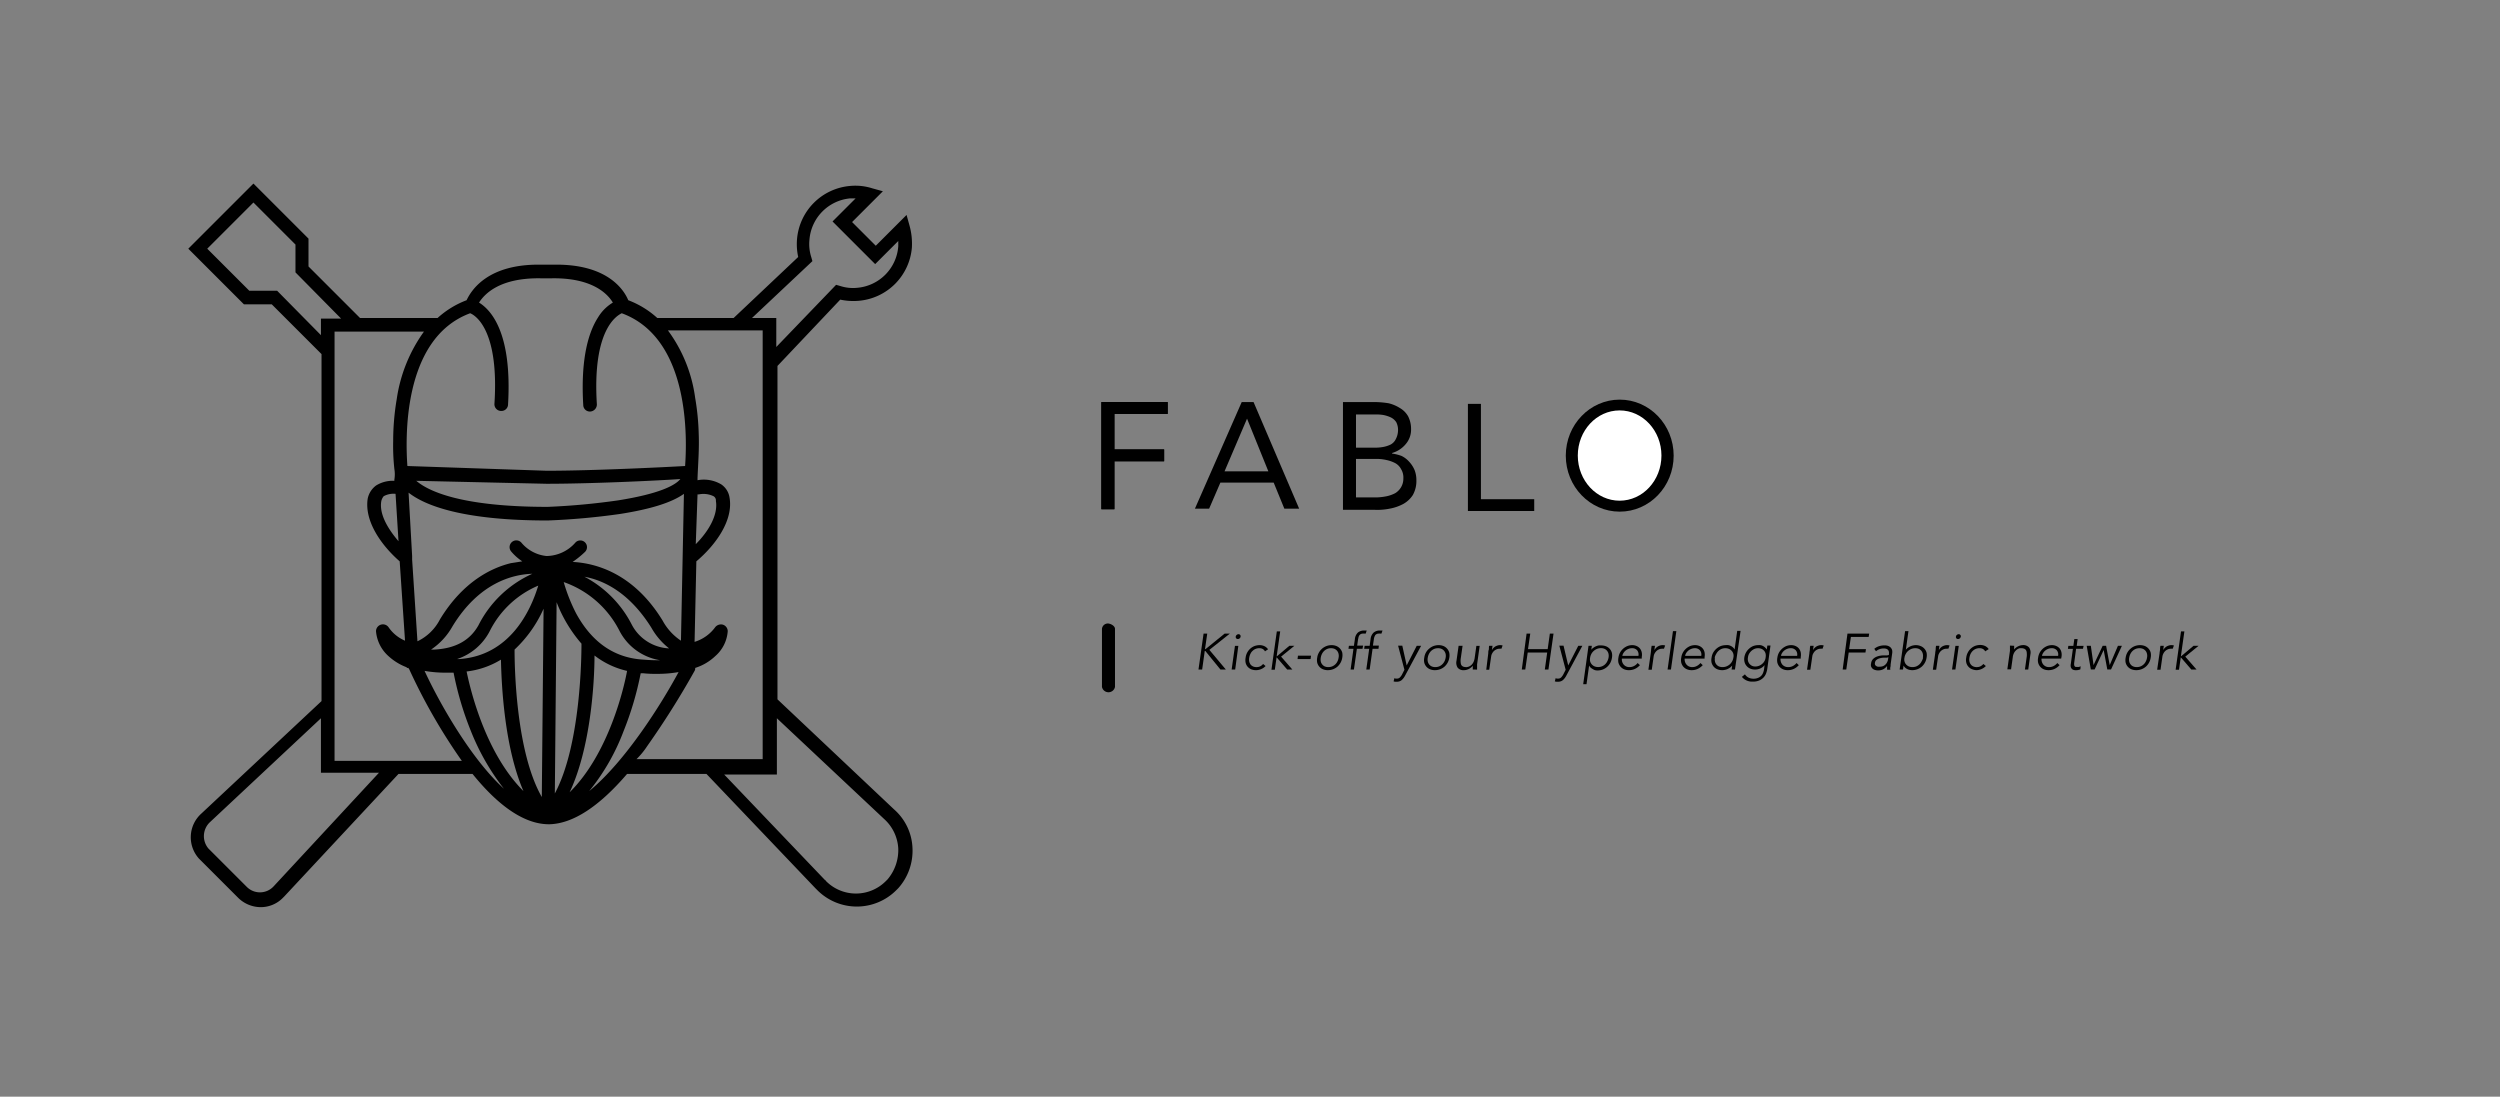<?xml version="1.0" encoding="UTF-8" standalone="no"?>
<svg
   xmlns:dc="http://purl.org/dc/elements/1.1/"
   xmlns:cc="http://creativecommons.org/ns#"
   xmlns:rdf="http://www.w3.org/1999/02/22-rdf-syntax-ns#"
   xmlns:svg="http://www.w3.org/2000/svg"
   xmlns="http://www.w3.org/2000/svg"
   xmlns:sodipodi="http://sodipodi.sourceforge.net/DTD/sodipodi-0.dtd"
   xmlns:inkscape="http://www.inkscape.org/namespaces/inkscape"
   id="Layer_1"
   data-name="Layer 1"
   viewBox="0 0 422.2 185.2"
   version="1.1"
   sodipodi:docname="logo-2.svg"
   inkscape:version="1.0.1 (c497b03c, 2020-09-10)">
  <rect x="0" y="0" width="422.2" height="185.2" fill="#808080" stroke="none"/>
  <defs
     id="defs236" />
  <sodipodi:namedview
     pagecolor="#ffffff"
     bordercolor="#666666"
     borderopacity="1"
     objecttolerance="10"
     gridtolerance="10"
     guidetolerance="10"
     inkscape:pageopacity="0"
     inkscape:pageshadow="2"
     inkscape:window-width="1995"
     inkscape:window-height="1052"
     id="namedview234"
     showgrid="false"
     inkscape:zoom="3.1272843"
     inkscape:cx="190.31734"
     inkscape:cy="82.740552"
     inkscape:window-x="0"
     inkscape:window-y="25"
     inkscape:window-maximized="0"
     inkscape:current-layer="Layer_1" />
  <path
     d="M141.9,50.6a10.57,10.57,0,0,0,3.1.2,9.84,9.84,0,0,0,9-9,11.38,11.38,0,0,0-.4-3.7l-.5-1.8-5.2,5.2-4-4,5.2-5.2-1.8-.5a9.38,9.38,0,0,0-3.7-.4,9.84,9.84,0,0,0-9,9,10.12,10.12,0,0,0,.2,3L123.9,53.7H111a15.41,15.41,0,0,0-4.9-3c-.7-1.7-3.5-6.2-12.7-6H91.5c-9.1-.2-11.9,4.3-12.7,6a15.41,15.41,0,0,0-4.9,3H60.8l-.1-.1L52.1,45V40.3L42.8,31l-11,11,9.4,9.4h4.7l8.4,8.4v58.6L34,137.4a5.38,5.38,0,0,0-.4,7.6l.2.2,6.4,6.4a5.46,5.46,0,0,0,3.8,1.6,5.22,5.22,0,0,0,3.8-1.6l.2-.2,19.3-20.7H79.8c3.8,4.7,8.3,8.5,12.9,8.5h.1c3.9-.1,8.3-2.9,13.1-8.5h13.4l.1.1L137.7,150h0l.3.3a9.42,9.42,0,0,0,13.4,0l.3-.3a9.49,9.49,0,0,0,2.4-6.8,9.15,9.15,0,0,0-3.1-6.5l-19.6-18.5-.1-.1V61.8Zm-4.7-6.5-.2-.7a7.19,7.19,0,0,1-.3-2.9,7.6,7.6,0,0,1,6.9-7h.9l-3.9,3.9,7.2,7.2,3.9-3.9v.9a7.6,7.6,0,0,1-6.9,7,7,7,0,0,1-2.9-.3l-.7-.2L131.1,58.6V53.7H127ZM91.3,47h1.9c6.8-.1,9.4,2.6,10.3,4.1a7.31,7.31,0,0,0-2.5,2.5c-2,3.1-2.9,8.1-2.5,14.8a1.11,1.11,0,0,0,1.1,1.1h.1a1.2,1.2,0,0,0,1.1-1.2c-.8-12.7,3.4-15,4.2-15.4,11.7,4.3,11,21.6,10.7,25.8-3.5.2-15.6.8-23.4.8l-23.5-.8c-.3-4.2-1-21.5,10.6-25.8,1,.4,4.9,3,4.1,15.3a1.13,1.13,0,0,0,1.1,1.2h.1a1.11,1.11,0,0,0,1.1-1.1c.7-12-2.8-15.9-4.9-17.2C81.8,49.7,84.3,46.9,91.3,47Zm6.9,61.7c0,2-.1,17.1-4.5,25.3l.3-32.3A23.66,23.66,0,0,0,98.2,108.7Zm-6.4-5.9-.3,31.8c-4.4-7.7-4.6-22.1-4.6-24.9A21.35,21.35,0,0,0,91.8,102.8Zm-18.4,6.9h-.6a11.45,11.45,0,0,0,3.6-3.9c4.5-7.4,10.2-8.8,13.5-8.9a18.88,18.88,0,0,0-9.1,8.7C79.4,108.1,77,109.5,73.4,109.7Zm38.5-4.9c-4.9-8-11.3-9.7-15.2-9.9a15.66,15.66,0,0,0,2.1-1.7,1.13,1.13,0,0,0-1.6-1.6,6.58,6.58,0,0,1-4.9,2.3,6.36,6.36,0,0,1-4.2-2.2,1.14,1.14,0,1,0-1.8,1.4,8.82,8.82,0,0,0,1.9,1.7c-.6.1-1.2.2-1.9.3-3.3.8-8.1,3.1-12,9.5a8.26,8.26,0,0,1-3.8,3.7l-.9-13.8v-.6L69,83.2c2.8,2.2,9.2,4.7,23.5,4.7a118.39,118.39,0,0,0,12.2-1.1c5.1-.8,8.7-1.9,10.8-3.4l-.5,24.8A9.5,9.5,0,0,1,111.9,104.8Zm1.1,4.7a7.48,7.48,0,0,1-6.3-4,18.76,18.76,0,0,0-8-8.1c3.3.6,7.6,2.7,11.3,8.6A11.73,11.73,0,0,0,113,109.5Zm-8.6-25a116.06,116.06,0,0,1-11.9,1.1C78,85.6,72.4,83,70.3,81.2l22,.5h0c7.2,0,18.3-.5,22.6-.8C114,82,111.3,83.4,104.4,84.5ZM67.3,91.4c-1.8-2.1-3.3-4.6-2.9-6.8a2,2,0,0,1,.4-.8,3.44,3.44,0,0,1,2-.4Zm15.4,15.2a16.23,16.23,0,0,1,8.2-7.7c-1.3,4.3-4.8,11.8-13.3,12.4h-.4A9.63,9.63,0,0,0,82.7,106.6Zm1.9,4.8c.1,4.5.6,14.8,3.8,22.2-6.5-6.5-9-17.3-9.6-20.2A14.23,14.23,0,0,0,84.6,111.4Zm15.8-.7a14,14,0,0,0,5.5,2.6c-.5,2.8-3.1,14-9.7,20.5C99.7,126.4,100.4,115.5,100.4,110.7Zm-3.1-7.1a28.83,28.83,0,0,1-2.1-5.3,16.75,16.75,0,0,1,9.4,8.2,9.37,9.37,0,0,0,6.9,5,27.15,27.15,0,0,1-2.8-.1Q101.35,111,97.3,103.6Zm20.5-20.1h.2a3.89,3.89,0,0,1,2.5.3.81.81,0,0,1,.4.8c.4,2.4-1.3,5.2-3.4,7.3Zm-71-34.4H42.1L35,42l7.8-7.8,7.1,7.1V46l7.7,7.8H54.2v2.8Zm-.6,100.6-.1.1a3.14,3.14,0,0,1-4.4,0l-6.4-6.4-.1-.1a3.24,3.24,0,0,1,.2-4.4l18.8-17.6v9.2H64Zm10.3-21.4V56H71.6A25.79,25.79,0,0,0,67,67.4a42.53,42.53,0,0,0-.6,7.1,36.18,36.18,0,0,0,.2,4.7,5.44,5.44,0,0,1,0,1.8h0v.2a5.34,5.34,0,0,0-3.1.8,3.68,3.68,0,0,0-1.4,2.2c-.6,3.8,2.3,7.9,5.4,10.6l.9,13.4a6.38,6.38,0,0,1-2.8-2.3,1.17,1.17,0,0,0-2.1.7,6.34,6.34,0,0,0,2.1,4.2,9.55,9.55,0,0,0,3.1,1.9v.1H69c0,.1,0,.1.1.2A97.25,97.25,0,0,0,78,128.5H56.5Zm15.2-15a20.52,20.52,0,0,0,3.7.3h1.2a53.57,53.57,0,0,0,2.9,9.8,39.42,39.42,0,0,0,5.6,9.8C79.5,128.1,74.2,118.7,71.7,113.3Zm27.8,20.3a36.19,36.19,0,0,0,5.8-10.1,53.57,53.57,0,0,0,2.9-9.8h.4a19.27,19.27,0,0,0,2.4.1,20.16,20.16,0,0,0,3.6-.3C111.7,118.9,105.6,128.6,99.5,133.6Zm9.8-7.6a142.2,142.2,0,0,0,8-12.7.75.75,0,0,0,.1-.5,8.77,8.77,0,0,0,3.4-2,6.17,6.17,0,0,0,2.1-4.2,1.17,1.17,0,0,0-.8-1.1,1.25,1.25,0,0,0-1.3.4,6.79,6.79,0,0,1-3.5,2.5l.3-13.6c3.2-2.7,6.3-6.9,5.6-10.8a3.28,3.28,0,0,0-1.4-2.2,5.75,5.75,0,0,0-4-.7v-.4c.1-2.5.3-4.9.2-7.4a42,42,0,0,0-.6-6.1,24.68,24.68,0,0,0-4.6-11.4h16v72.4H107.5A13.23,13.23,0,0,0,109.3,126Zm40,12.3a7.23,7.23,0,0,1,2.4,5,7.68,7.68,0,0,1-1.8,5.2l-.3.3a7.12,7.12,0,0,1-10.1,0c-.1-.1-.1-.2-.2-.2l-17-17.8h8.9v-9.5Z"
     id="path143" />
  <path
     d="M186,67.9h11.2v2h-9v6h8.4v2h-8.4V86H186Z"
     id="path145" />
  <path
     d="M209.7,67.9h2l7.7,18h-2.5l-1.8-4.4h-9l-1.9,4.4h-2.4Zm.9,2.8h0l-3.8,8.9h7.4Z"
     id="path147" />
  <path
     d="M226.8,67.9h5.5a16.35,16.35,0,0,1,2.2.2,6.39,6.39,0,0,1,1.9.8,3.76,3.76,0,0,1,1.4,1.4,4.65,4.65,0,0,1,.5,2.1,3.74,3.74,0,0,1-.9,2.6,4.64,4.64,0,0,1-2.3,1.5v.1a7.49,7.49,0,0,1,1.6.4,4.12,4.12,0,0,1,1.3,1,4.83,4.83,0,0,1,.9,1.4,4.67,4.67,0,0,1,.3,1.7,4.87,4.87,0,0,1-.6,2.5,4.57,4.57,0,0,1-1.6,1.5,7.8,7.8,0,0,1-2.3.8,10.55,10.55,0,0,1-2.5.2h-5.4V67.9Zm2.2,7.7h3a7.57,7.57,0,0,0,1.5-.1,5,5,0,0,0,1.3-.4,2,2,0,0,0,.9-.9,3.31,3.31,0,0,0,.4-1.5,2.9,2.9,0,0,0-.3-1.4,2.36,2.36,0,0,0-.9-.8,5.64,5.64,0,0,0-1.2-.4,6.6,6.6,0,0,0-1.4-.1H229Zm0,8.4h3.6a10,10,0,0,0,1.6-.2,5.78,5.78,0,0,0,1.4-.5,2.86,2.86,0,0,0,1.4-2.5,2.73,2.73,0,0,0-.4-1.6,2.41,2.41,0,0,0-1-1,5.78,5.78,0,0,0-1.4-.5,7.77,7.77,0,0,0-1.6-.2H229Z"
     id="path149" />
  <path
     d="M188.3,106.2V116a1.12,1.12,0,0,1-2.2,0v-9.8a1,1,0,0,1,1.1-.9C187.8,105.4,188.3,105.8,188.3,106.2Z"
     id="path159" />
  <path
     d="M203.5,109.63h.08l3.24-2.63h.88l-3.46,2.75,2.78,3.32h-.91l-2.55-3.13h-.1l-.44,3.13h-.62l.86-6.07h.62Z"
     id="path161" />
  <path
     d="M208.6,113.07H208l.56-4h.57Zm.91-5.56a.42.42,0,0,1-.17.3.43.43,0,0,1-.3.11.35.35,0,0,1-.35-.41.46.46,0,0,1,.17-.29.48.48,0,0,1,.3-.12.36.36,0,0,1,.27.12A.32.32,0,0,1,209.51,107.51Z"
     id="path163" />
  <path
     d="M213.63,110a1,1,0,0,0-.35-.38,1.05,1.05,0,0,0-.57-.15,1.54,1.54,0,0,0-.65.11,1.51,1.51,0,0,0-.52.34,1.46,1.46,0,0,0-.37.51,2.18,2.18,0,0,0-.2.64,1.71,1.71,0,0,0,0,.64,1.46,1.46,0,0,0,.22.51,1.18,1.18,0,0,0,.43.33,1.37,1.37,0,0,0,.62.11,1.32,1.32,0,0,0,.62-.15,1.42,1.42,0,0,0,.45-.38l.42.35a2.16,2.16,0,0,1-.75.52,2.37,2.37,0,0,1-.82.18,2.31,2.31,0,0,1-.86-.15,1.65,1.65,0,0,1-.61-.45,1.51,1.51,0,0,1-.33-.67,2.14,2.14,0,0,1,0-.84,2.41,2.41,0,0,1,.26-.85,2.46,2.46,0,0,1,.52-.67,2.36,2.36,0,0,1,.73-.45,2.67,2.67,0,0,1,.91-.15,1.93,1.93,0,0,1,.76.18,1.59,1.59,0,0,1,.61.52Z"
     id="path165" />
  <path
     d="M215.6,110.87l2.15-1.81h.85l-2.25,1.83,1.9,2.18h-.87L215.59,111l-.3,2.11h-.57l.91-6.48h.57Z"
     id="path167" />
  <path
     d="M221.33,111.3h-2.2l.07-.57h2.21Z"
     id="path169" />
  <path
     d="M226.68,111.07a2.52,2.52,0,0,1-.81,1.51,2.5,2.5,0,0,1-.74.44,2.6,2.6,0,0,1-.89.16,2.15,2.15,0,0,1-.83-.16,1.63,1.63,0,0,1-.61-.44,1.66,1.66,0,0,1-.35-.67,2.13,2.13,0,0,1,0-.84,2.24,2.24,0,0,1,.28-.85,2.45,2.45,0,0,1,.53-.66,2.53,2.53,0,0,1,.74-.45,2.49,2.49,0,0,1,.87-.16,2.17,2.17,0,0,1,.84.16,1.77,1.77,0,0,1,.62.45,1.68,1.68,0,0,1,.35.66A2.38,2.38,0,0,1,226.68,111.07Zm-.62,0a1.47,1.47,0,0,0,0-.63,1.25,1.25,0,0,0-.23-.51,1.32,1.32,0,0,0-.43-.34,1.49,1.49,0,0,0-.62-.12,1.66,1.66,0,0,0-.64.12,1.87,1.87,0,0,0-.52.34,1.91,1.91,0,0,0-.37.51,2.11,2.11,0,0,0-.2.63,1.83,1.83,0,0,0,0,.62,1.21,1.21,0,0,0,.24.51,1.17,1.17,0,0,0,.42.34,1.49,1.49,0,0,0,.62.12,1.75,1.75,0,0,0,.65-.12,1.8,1.8,0,0,0,.52-.34,1.59,1.59,0,0,0,.37-.51A1.88,1.88,0,0,0,226.06,111.07Z"
     id="path171" />
  <path
     d="M230.1,109.57h-.95l-.5,3.5h-.56l.48-3.5h-.84l.07-.51h.85l.16-1.1a1.74,1.74,0,0,1,.52-1.14,1.62,1.62,0,0,1,1-.34l.24,0,.24,0-.17.52-.21,0a.78.78,0,0,0-.22,0,.8.8,0,0,0-.39.08.72.72,0,0,0-.25.21,1.66,1.66,0,0,0-.15.33c0,.13-.06.26-.08.41l-.14,1h1Z"
     id="path173" />
  <path
     d="M232.8,109.57h-1l-.49,3.5h-.57l.49-3.5h-.85l.08-.51h.85l.15-1.1a1.75,1.75,0,0,1,.53-1.14,1.61,1.61,0,0,1,1-.34l.25,0,.24,0-.18.52-.2,0a.86.86,0,0,0-.22,0,.78.78,0,0,0-.39.08.58.58,0,0,0-.25.21,1.66,1.66,0,0,0-.15.33,1.75,1.75,0,0,0-.08.41l-.15,1h1Z"
     id="path175" />
  <path
     d="M237.56,112.38l1.7-3.32H240l-2.72,5.06a2.63,2.63,0,0,1-.57.74,1.25,1.25,0,0,1-.84.27h-.26a1.1,1.1,0,0,1-.26-.06l.14-.55a.7.7,0,0,0,.2.08l.22,0a.68.68,0,0,0,.5-.19,2.13,2.13,0,0,0,.38-.53l.39-.77-1.07-4.07h.71Z"
     id="path177" />
  <path
     d="M244.76,111.07a2.52,2.52,0,0,1-.81,1.51,2.38,2.38,0,0,1-.74.44,2.6,2.6,0,0,1-.89.16,2.19,2.19,0,0,1-.83-.16,1.63,1.63,0,0,1-.61-.44,1.66,1.66,0,0,1-.35-.67,2,2,0,0,1,0-.84,2.42,2.42,0,0,1,.27-.85,2.3,2.3,0,0,1,.54-.66,2.48,2.48,0,0,1,.73-.45,2.55,2.55,0,0,1,.88-.16,2.24,2.24,0,0,1,.84.16,1.73,1.73,0,0,1,.61.45,1.68,1.68,0,0,1,.35.66A2.17,2.17,0,0,1,244.76,111.07Zm-.62,0a1.65,1.65,0,0,0,0-.63,1.41,1.41,0,0,0-.24-.51,1.32,1.32,0,0,0-.43-.34,1.44,1.44,0,0,0-.61-.12,1.71,1.71,0,0,0-.65.12,1.87,1.87,0,0,0-.52.34,1.91,1.91,0,0,0-.37.51,2.11,2.11,0,0,0-.2.63,1.6,1.6,0,0,0,0,.62,1.19,1.19,0,0,0,.23.51,1.12,1.12,0,0,0,.43.34,1.44,1.44,0,0,0,.61.12,1.71,1.71,0,0,0,.65-.12,1.67,1.67,0,0,0,.52-.34,1.79,1.79,0,0,0,.38-.51A2.13,2.13,0,0,0,244.14,111.07Z"
     id="path179" />
  <path
     d="M248.72,113.07c0-.1,0-.21,0-.32s0-.21,0-.32h0a1.64,1.64,0,0,1-.29.3,2.25,2.25,0,0,1-.36.24,2.74,2.74,0,0,1-.4.15,1.51,1.51,0,0,1-.41.06,1.27,1.27,0,0,1-1.08-.41,1.51,1.51,0,0,1-.21-1.16l.36-2.55H247l-.32,2.22a2.4,2.4,0,0,0,0,.59,1.14,1.14,0,0,0,.11.44.7.7,0,0,0,.3.26,1.23,1.23,0,0,0,.51.09h.14l.24-.06a1.25,1.25,0,0,0,.31-.15,1.09,1.09,0,0,0,.31-.27,1.59,1.59,0,0,0,.27-.43,2.41,2.41,0,0,0,.17-.62l.29-2.06h.56l-.44,3.13c0,.11,0,.25,0,.41s0,.33,0,.47Z"
     id="path181" />
  <path
     d="M251.34,110.31c0-.18,0-.36.07-.54s0-.42.08-.71h.57l-.11.74h0a1.88,1.88,0,0,1,.21-.31,1.93,1.93,0,0,1,.3-.27,1.64,1.64,0,0,1,.4-.19,1.42,1.42,0,0,1,.48-.08,1.33,1.33,0,0,1,.42.06l-.2.55a1.11,1.11,0,0,0-.31,0,1.21,1.21,0,0,0-.58.13,1.62,1.62,0,0,0-.43.31,1.92,1.92,0,0,0-.28.42,1.24,1.24,0,0,0-.13.43l-.33,2.26H251Z"
     id="path183" />
  <path
     d="M257.81,107h.62l-.38,2.63h3.32l.37-2.63h.62l-.86,6.07h-.61l.4-2.87H258l-.41,2.87H257Z"
     id="path185" />
  <path
     d="M264.84,112.38l1.7-3.32h.69l-2.72,5.06a2.63,2.63,0,0,1-.57.74,1.25,1.25,0,0,1-.84.27h-.26a1.1,1.1,0,0,1-.26-.06l.14-.55a.7.7,0,0,0,.2.08l.22,0a.68.68,0,0,0,.5-.19,2.13,2.13,0,0,0,.38-.53l.39-.77-1.07-4.07h.71Z"
     id="path187" />
  <path
     d="M268.27,109.06h.56l-.09.67h0a1.37,1.37,0,0,1,.37-.35,2,2,0,0,1,.43-.24A1.73,1.73,0,0,1,270,109a2.18,2.18,0,0,1,.42,0,2.21,2.21,0,0,1,.84.16,1.77,1.77,0,0,1,.62.45,1.66,1.66,0,0,1,.34.66,2.16,2.16,0,0,1,0,.85,2.68,2.68,0,0,1-.28.84,2.49,2.49,0,0,1-.54.67,2.45,2.45,0,0,1-.73.44,2.65,2.65,0,0,1-.89.16,2,2,0,0,1-.41-.05A1.51,1.51,0,0,1,269,113a2.25,2.25,0,0,1-.36-.24,1.22,1.22,0,0,1-.27-.36h0l-.44,3.15h-.56Zm3.38,2a1.64,1.64,0,0,0,0-.63,1.27,1.27,0,0,0-.24-.51,1.23,1.23,0,0,0-.43-.34,1.41,1.41,0,0,0-.61-.12,1.84,1.84,0,0,0-.66.12,2,2,0,0,0-.55.34,1.84,1.84,0,0,0-.41.51,2.13,2.13,0,0,0-.21.63,1.59,1.59,0,0,0,0,.62,1.38,1.38,0,0,0,.27.51,1.32,1.32,0,0,0,.46.34,1.54,1.54,0,0,0,.63.12,1.66,1.66,0,0,0,.64-.12,1.72,1.72,0,0,0,.53-.34,1.76,1.76,0,0,0,.37-.51A2.15,2.15,0,0,0,271.65,111.07Z"
     id="path189" />
  <path
     d="M273.9,111.22a1.54,1.54,0,0,0,.06.57,1.48,1.48,0,0,0,.26.46,1.24,1.24,0,0,0,.41.3,1.26,1.26,0,0,0,.55.11,1.61,1.61,0,0,0,.82-.21,1.79,1.79,0,0,0,.56-.48l.39.36a2.6,2.6,0,0,1-.88.65,2.46,2.46,0,0,1-1,.2,2.09,2.09,0,0,1-.81-.16,1.72,1.72,0,0,1-.59-.44,1.79,1.79,0,0,1-.35-.67,2.13,2.13,0,0,1,0-.84,2.42,2.42,0,0,1,.79-1.51,2.51,2.51,0,0,1,.71-.45,2.26,2.26,0,0,1,.82-.16,1.8,1.8,0,0,1,.79.17,1.49,1.49,0,0,1,.55.43,1.62,1.62,0,0,1,.28.64,2,2,0,0,1,0,.77l0,.26Zm2.8-.46a1.17,1.17,0,0,0-.21-.93,1.12,1.12,0,0,0-.92-.36,1.49,1.49,0,0,0-.54.11,1.69,1.69,0,0,0-.49.28,1.64,1.64,0,0,0-.37.42,1.24,1.24,0,0,0-.19.48Z"
     id="path191" />
  <path
     d="M278.78,110.31l.06-.54c0-.18.05-.42.09-.71h.56l-.1.74h0a2,2,0,0,1,.22-.31,1.31,1.31,0,0,1,.3-.27,1.76,1.76,0,0,1,.39-.19,1.53,1.53,0,0,1,.49-.08,1.33,1.33,0,0,1,.42.06l-.2.55a1.13,1.13,0,0,0-.32,0,1.2,1.2,0,0,0-.57.13,1.35,1.35,0,0,0-.43.31,2,2,0,0,0-.29.42,1.5,1.5,0,0,0-.13.43l-.32,2.26h-.57Z"
     id="path193" />
  <path
     d="M282.19,113.07h-.57l.91-6.48h.57Z"
     id="path195" />
  <path
     d="M284.5,111.22a1.54,1.54,0,0,0,.07.57,1.31,1.31,0,0,0,.26.46,1.24,1.24,0,0,0,.41.3,1.23,1.23,0,0,0,.55.11,1.58,1.58,0,0,0,.81-.21,2,2,0,0,0,.57-.48l.39.36a2.63,2.63,0,0,1-.89.65,2.43,2.43,0,0,1-1,.2,2.08,2.08,0,0,1-.8-.16,1.67,1.67,0,0,1-.6-.44,1.77,1.77,0,0,1-.34-.67,2,2,0,0,1,0-.84,2.42,2.42,0,0,1,.79-1.51,2.46,2.46,0,0,1,.7-.45,2.3,2.3,0,0,1,.82-.16,1.81,1.81,0,0,1,.8.17,1.45,1.45,0,0,1,.54.43,1.5,1.5,0,0,1,.29.64,2.19,2.19,0,0,1,0,.77l0,.26Zm2.81-.46a1.13,1.13,0,0,0-.22-.93,1.09,1.09,0,0,0-.91-.36,1.49,1.49,0,0,0-.54.11,1.74,1.74,0,0,0-.5.28,1.86,1.86,0,0,0-.37.42,1.08,1.08,0,0,0-.18.48Z"
     id="path197" />
  <path
     d="M293,113.07h-.57l.1-.67h0a2.14,2.14,0,0,1-.38.36,3.62,3.62,0,0,1-.43.24,2,2,0,0,1-.44.13,2.18,2.18,0,0,1-.42.05,2.26,2.26,0,0,1-.85-.16,1.71,1.71,0,0,1-.61-.44,1.79,1.79,0,0,1-.35-.67,2,2,0,0,1,0-.84,2.42,2.42,0,0,1,.27-.85,2.69,2.69,0,0,1,.54-.66,2.48,2.48,0,0,1,.73-.45,2.6,2.6,0,0,1,.89-.16,2,2,0,0,1,.41,0,1.53,1.53,0,0,1,.41.14,1.41,1.41,0,0,1,.36.24,1.23,1.23,0,0,1,.28.35h0l.44-3.14h.57Zm-3.38-2a1.61,1.61,0,0,0,0,.62,1.17,1.17,0,0,0,.66.85,1.52,1.52,0,0,0,.62.12,1.84,1.84,0,0,0,.66-.12,2,2,0,0,0,.56-.34,1.85,1.85,0,0,0,.4-.51,1.69,1.69,0,0,0,.21-.62,1.32,1.32,0,0,0,0-.63,1.2,1.2,0,0,0-.27-.51,1.35,1.35,0,0,0-.46-.34,1.52,1.52,0,0,0-.62-.12,1.71,1.71,0,0,0-.65.12,1.87,1.87,0,0,0-.52.34,1.94,1.94,0,0,0-.38.51A2.1,2.1,0,0,0,289.57,111.07Z"
     id="path199" />
  <path
     d="M294.69,113.88a1.49,1.49,0,0,0,.57.54,1.85,1.85,0,0,0,.86.2,1.9,1.9,0,0,0,.75-.13,1.49,1.49,0,0,0,.53-.33,1.47,1.47,0,0,0,.34-.51,2.88,2.88,0,0,0,.17-.61l.09-.72h0a1.86,1.86,0,0,1-.75.58,2.16,2.16,0,0,1-.86.17,2.07,2.07,0,0,1-.8-.15,1.54,1.54,0,0,1-.6-.43,1.61,1.61,0,0,1-.36-.64,2,2,0,0,1-.05-.82,2.46,2.46,0,0,1,.79-1.47,2.46,2.46,0,0,1,.7-.45,2.41,2.41,0,0,1,.84-.16,2.58,2.58,0,0,1,.38,0,1.46,1.46,0,0,1,.39.12,1.61,1.61,0,0,1,.36.24,1.56,1.56,0,0,1,.33.38h0l.1-.67H299l-.55,4a4.34,4.34,0,0,1-.19.7,2.12,2.12,0,0,1-.41.67,2.23,2.23,0,0,1-.73.52,2.69,2.69,0,0,1-1.13.2,2.19,2.19,0,0,1-1.82-.8Zm.51-2.87a1.49,1.49,0,0,0,0,.6,1.32,1.32,0,0,0,.24.49,1.44,1.44,0,0,0,.43.34,1.29,1.29,0,0,0,.57.12,1.81,1.81,0,0,0,.6-.11,1.84,1.84,0,0,0,.54-.32,1.71,1.71,0,0,0,.4-.48,1.5,1.5,0,0,0,.2-.64,1.65,1.65,0,0,0,0-.59,1.17,1.17,0,0,0-.23-.49,1.37,1.37,0,0,0-.44-.34,1.49,1.49,0,0,0-.62-.12,1.53,1.53,0,0,0-.6.12,2,2,0,0,0-.52.34,2.11,2.11,0,0,0-.39.49A1.7,1.7,0,0,0,295.2,111Z"
     id="path201" />
  <path
     d="M300.69,111.22a1.54,1.54,0,0,0,.07.57,1.46,1.46,0,0,0,.25.46,1.28,1.28,0,0,0,1,.41,1.59,1.59,0,0,0,.82-.21,2,2,0,0,0,.57-.48l.38.36a2.6,2.6,0,0,1-.88.65,2.46,2.46,0,0,1-1,.2,2,2,0,0,1-.8-.16,1.67,1.67,0,0,1-.6-.44,1.77,1.77,0,0,1-.34-.67,2.13,2.13,0,0,1,0-.84,2.42,2.42,0,0,1,.27-.85,2.61,2.61,0,0,1,1.23-1.11,2.26,2.26,0,0,1,.82-.16,1.77,1.77,0,0,1,.79.17,1.49,1.49,0,0,1,.55.43,1.63,1.63,0,0,1,.29.64,2.19,2.19,0,0,1,0,.77l0,.26Zm2.81-.46a1.13,1.13,0,0,0-.22-.93,1.1,1.1,0,0,0-.91-.36,1.5,1.5,0,0,0-.55.11,1.83,1.83,0,0,0-.49.28,1.64,1.64,0,0,0-.37.42,1.08,1.08,0,0,0-.18.48Z"
     id="path203" />
  <path
     d="M305.57,110.31c0-.18.05-.36.07-.54s0-.42.08-.71h.57l-.11.74h0a1.88,1.88,0,0,1,.21-.31,1.93,1.93,0,0,1,.3-.27,1.64,1.64,0,0,1,.4-.19,1.42,1.42,0,0,1,.48-.08,1.33,1.33,0,0,1,.42.06l-.2.55a1.11,1.11,0,0,0-.31,0,1.21,1.21,0,0,0-.58.13,1.62,1.62,0,0,0-.43.31,1.92,1.92,0,0,0-.28.42,1.24,1.24,0,0,0-.13.43l-.33,2.26h-.56Z"
     id="path205" />
  <path
     d="M311.8,113.07h-.61L312,107h3.67l-.09.56h-3l-.3,2.07h2.84l-.08.57h-2.83Z"
     id="path207" />
  <path
     d="M319,110.61l0-.1c.09-.69-.21-1-.89-1a2,2,0,0,0-1.29.47l-.29-.4a2.16,2.16,0,0,1,.77-.44,3.11,3.11,0,0,1,1-.15,1.67,1.67,0,0,1,.55.09,1.24,1.24,0,0,1,.43.26,1.14,1.14,0,0,1,.26.44,1.65,1.65,0,0,1,0,.64l-.25,1.79c0,.16,0,.32-.05.49s0,.31,0,.41h-.55c0-.09,0-.2,0-.31s0-.23,0-.34h0a1.9,1.9,0,0,1-.67.58,2,2,0,0,1-.86.18,1.7,1.7,0,0,1-.51-.08,1,1,0,0,1-.41-.22,1,1,0,0,1-.25-.37.94.94,0,0,1,0-.51,1.24,1.24,0,0,1,.36-.77,1.84,1.84,0,0,1,.69-.41,3.3,3.3,0,0,1,.84-.17,7.59,7.59,0,0,1,.79,0Zm-.35.46-.54,0a2.76,2.76,0,0,0-.64.1,1.58,1.58,0,0,0-.54.25.68.68,0,0,0-.28.47.61.61,0,0,0,0,.34.43.43,0,0,0,.19.23.6.6,0,0,0,.28.13,1.32,1.32,0,0,0,.34,0,1.43,1.43,0,0,0,.56-.1,1.2,1.2,0,0,0,.41-.28,1.3,1.3,0,0,0,.28-.41,1.52,1.52,0,0,0,.15-.5l.05-.3Z"
     id="path209" />
  <path
     d="M321.73,106.59h.57l-.44,3.14h0a1.53,1.53,0,0,1,.37-.35,2.32,2.32,0,0,1,.43-.24,1.87,1.87,0,0,1,.44-.14,2.09,2.09,0,0,1,1.26.11,1.68,1.68,0,0,1,1,1.11,2.17,2.17,0,0,1,0,.85,2.52,2.52,0,0,1-.81,1.51,2.5,2.5,0,0,1-.74.44,2.6,2.6,0,0,1-.89.16,2,2,0,0,1-.41-.05,1.44,1.44,0,0,1-.4-.13,1.61,1.61,0,0,1-.36-.24,1.45,1.45,0,0,1-.28-.36h0l-.09.67h-.57Zm3,4.48a1.47,1.47,0,0,0,0-.63,1.25,1.25,0,0,0-.23-.51,1.32,1.32,0,0,0-.43-.34,1.48,1.48,0,0,0-.61-.12,1.85,1.85,0,0,0-.67.12,2.2,2.2,0,0,0-.55.34,1.81,1.81,0,0,0-.4.51,1.68,1.68,0,0,0-.21.63,1.29,1.29,0,0,0,0,.62,1.23,1.23,0,0,0,.26.51,1.41,1.41,0,0,0,.46.34,1.57,1.57,0,0,0,.63.12,1.75,1.75,0,0,0,.65-.12,1.8,1.8,0,0,0,.52-.34,1.59,1.59,0,0,0,.37-.51A1.88,1.88,0,0,0,324.77,111.07Z"
     id="path211" />
  <path
     d="M326.82,110.31c0-.18.05-.36.07-.54s0-.42.08-.71h.56l-.1.74h0a1.88,1.88,0,0,1,.21-.31,1.93,1.93,0,0,1,.3-.27,1.64,1.64,0,0,1,.4-.19,1.42,1.42,0,0,1,.48-.08,1.33,1.33,0,0,1,.42.06l-.2.55a1.11,1.11,0,0,0-.31,0,1.21,1.21,0,0,0-.58.13,1.48,1.48,0,0,0-.43.31,1.62,1.62,0,0,0-.28.42,1.24,1.24,0,0,0-.13.43l-.33,2.26h-.56Z"
     id="path213" />
  <path
     d="M330.23,113.07h-.57l.57-4h.57Zm.91-5.56a.51.51,0,0,1-.17.3.47.47,0,0,1-.3.11.34.34,0,0,1-.35-.41.39.39,0,0,1,.17-.29.44.44,0,0,1,.3-.12.34.34,0,0,1,.26.12A.3.3,0,0,1,331.14,107.51Z"
     id="path215" />
  <path
     d="M335.26,110a1.05,1.05,0,0,0-.35-.38,1.09,1.09,0,0,0-.58-.15,1.56,1.56,0,0,0-.65.11,1.61,1.61,0,0,0-.52.34,1.76,1.76,0,0,0-.37.51,2.17,2.17,0,0,0-.19.64,1.71,1.71,0,0,0,0,.64,1.31,1.31,0,0,0,.23.51,1.1,1.1,0,0,0,.43.33,1.32,1.32,0,0,0,.62.11,1.28,1.28,0,0,0,.61-.15,1.59,1.59,0,0,0,.46-.38l.42.35a2.3,2.3,0,0,1-.76.52,2.37,2.37,0,0,1-.81.18A2.24,2.24,0,0,1,333,113a1.57,1.57,0,0,1-.61-.45,1.51,1.51,0,0,1-.33-.67,2,2,0,0,1,0-.84,2.42,2.42,0,0,1,.27-.85,2.28,2.28,0,0,1,.52-.67,2.31,2.31,0,0,1,.72-.45,2.67,2.67,0,0,1,.91-.15,2,2,0,0,1,.77.18,1.5,1.5,0,0,1,.6.52Z"
     id="path217" />
  <path
     d="M340.15,109.06c0,.11,0,.21,0,.32s0,.21,0,.32h0a1.32,1.32,0,0,1,.28-.3,1.69,1.69,0,0,1,.36-.23,2,2,0,0,1,.4-.16,1.51,1.51,0,0,1,.41-.06,1.28,1.28,0,0,1,1.08.41,1.52,1.52,0,0,1,.21,1.17l-.36,2.54h-.56l.31-2.22a3.1,3.1,0,0,0,0-.59,1,1,0,0,0-.11-.43.66.66,0,0,0-.3-.27,1.25,1.25,0,0,0-.52-.09l-.24,0a1.46,1.46,0,0,0-.44.19,1.87,1.87,0,0,0-.46.47,2,2,0,0,0-.29.85l-.29,2.06H339l.44-3.13c0-.11,0-.24,0-.41s0-.32,0-.47Z"
     id="path219" />
  <path
     d="M344.77,111.22a1.54,1.54,0,0,0,.07.57,1.29,1.29,0,0,0,.25.46,1.24,1.24,0,0,0,.41.3,1.26,1.26,0,0,0,.55.11,1.61,1.61,0,0,0,.82-.21,2,2,0,0,0,.57-.48l.38.36a2.6,2.6,0,0,1-.88.65,2.46,2.46,0,0,1-1,.2,2.09,2.09,0,0,1-.81-.16,1.72,1.72,0,0,1-.59-.44,1.64,1.64,0,0,1-.34-.67,2,2,0,0,1,0-.84,2.42,2.42,0,0,1,.27-.85,2.62,2.62,0,0,1,.52-.66,2.51,2.51,0,0,1,.71-.45,2.26,2.26,0,0,1,.82-.16,1.77,1.77,0,0,1,.79.17,1.49,1.49,0,0,1,.55.43,1.62,1.62,0,0,1,.28.64,2,2,0,0,1,0,.77l-.05.26Zm2.8-.46a1.13,1.13,0,0,0-.21-.93,1.11,1.11,0,0,0-.91-.36,1.5,1.5,0,0,0-.55.11,1.69,1.69,0,0,0-.49.28,1.64,1.64,0,0,0-.37.42,1.24,1.24,0,0,0-.19.48Z"
     id="path221" />
  <path
     d="M351.77,109.57h-1.16l-.32,2.37a1.58,1.58,0,0,0,0,.37.41.41,0,0,0,.09.21.28.28,0,0,0,.17.11.85.85,0,0,0,.23,0,1,1,0,0,0,.3,0,2.09,2.09,0,0,0,.3-.11l-.05.52a2,2,0,0,1-.79.15,1.39,1.39,0,0,1-.33-.05.56.56,0,0,1-.29-.16.8.8,0,0,1-.2-.32,1.21,1.21,0,0,1,0-.55l.35-2.53h-.84l.07-.51h.85l.16-1.14h.56l-.15,1.14h1.16Z"
     id="path223" />
  <path
     d="M353.1,109.06l.46,3.26h0l1.54-3.26h.58l.61,3.26h0l1.39-3.26h.67l-1.84,4h-.63l-.61-3.29h0l-1.53,3.29h-.64l-.7-4Z"
     id="path225" />
  <path
     d="M363.21,111.07a2.52,2.52,0,0,1-.81,1.51,2.5,2.5,0,0,1-.74.44,2.6,2.6,0,0,1-.89.16,2.19,2.19,0,0,1-.83-.16,1.63,1.63,0,0,1-.61-.44,1.66,1.66,0,0,1-.35-.67,2.13,2.13,0,0,1,0-.84,2.43,2.43,0,0,1,.28-.85,2.3,2.3,0,0,1,.54-.66,2.36,2.36,0,0,1,.73-.45,2.55,2.55,0,0,1,.88-.16,2.24,2.24,0,0,1,.84.16,1.73,1.73,0,0,1,.61.45,1.68,1.68,0,0,1,.35.66A2.17,2.17,0,0,1,363.21,111.07Zm-.62,0a1.47,1.47,0,0,0,0-.63,1.25,1.25,0,0,0-.23-.51,1.32,1.32,0,0,0-.43-.34,1.44,1.44,0,0,0-.61-.12,1.71,1.71,0,0,0-.65.12,1.87,1.87,0,0,0-.52.34,1.91,1.91,0,0,0-.37.51,2.11,2.11,0,0,0-.2.63,1.6,1.6,0,0,0,0,.62,1.19,1.19,0,0,0,.23.51,1.12,1.12,0,0,0,.43.34,1.44,1.44,0,0,0,.61.12,1.75,1.75,0,0,0,.65-.12,1.67,1.67,0,0,0,.52-.34,1.59,1.59,0,0,0,.37-.51A1.88,1.88,0,0,0,362.59,111.07Z"
     id="path227" />
  <path
     d="M364.71,110.31c0-.18.05-.36.07-.54s0-.42.08-.71h.56l-.1.74h0a1.41,1.41,0,0,1,.21-.31,1.93,1.93,0,0,1,.3-.27,1.64,1.64,0,0,1,.4-.19,1.42,1.42,0,0,1,.48-.08,1.33,1.33,0,0,1,.42.06l-.2.55a1.11,1.11,0,0,0-.31,0,1.21,1.21,0,0,0-.58.13,1.48,1.48,0,0,0-.43.31,1.62,1.62,0,0,0-.28.42,1.54,1.54,0,0,0-.14.43l-.32,2.26h-.57Z"
     id="path229" />
  <path
     d="M368.3,110.87l2.15-1.81h.85l-2.25,1.83,1.9,2.18h-.88L368.29,111l-.3,2.11h-.57l.91-6.48h.57Z"
     id="path231" />
  <path
     d="M186,67.9h11.2v2h-9v6h8.4v2h-8.4V86H186Z"
     id="path249" />
  <path
     d="m 247.9,86.3 h 11.2 v -2 h -9 v 0 l 9,2 v -2 h -9 l 0,-16.1 h -2.2 z"
     id="path257"
     sodipodi:nodetypes="ccccccccccc" />
  <g
     id="g293"
     transform="translate(-14.959)">
    <ellipse
       style="fill:#000000;stroke-width:1.014"
       id="path267"
       cx="288.498"
       cy="76.948"
       rx="9.109"
       ry="9.459" />
    <ellipse
       style="fill:#ffffff;stroke-width:1.242"
       id="path289"
       cx="288.48"
       cy="76.934"
       rx="7.063"
       ry="7.623" />
  </g>
</svg>
